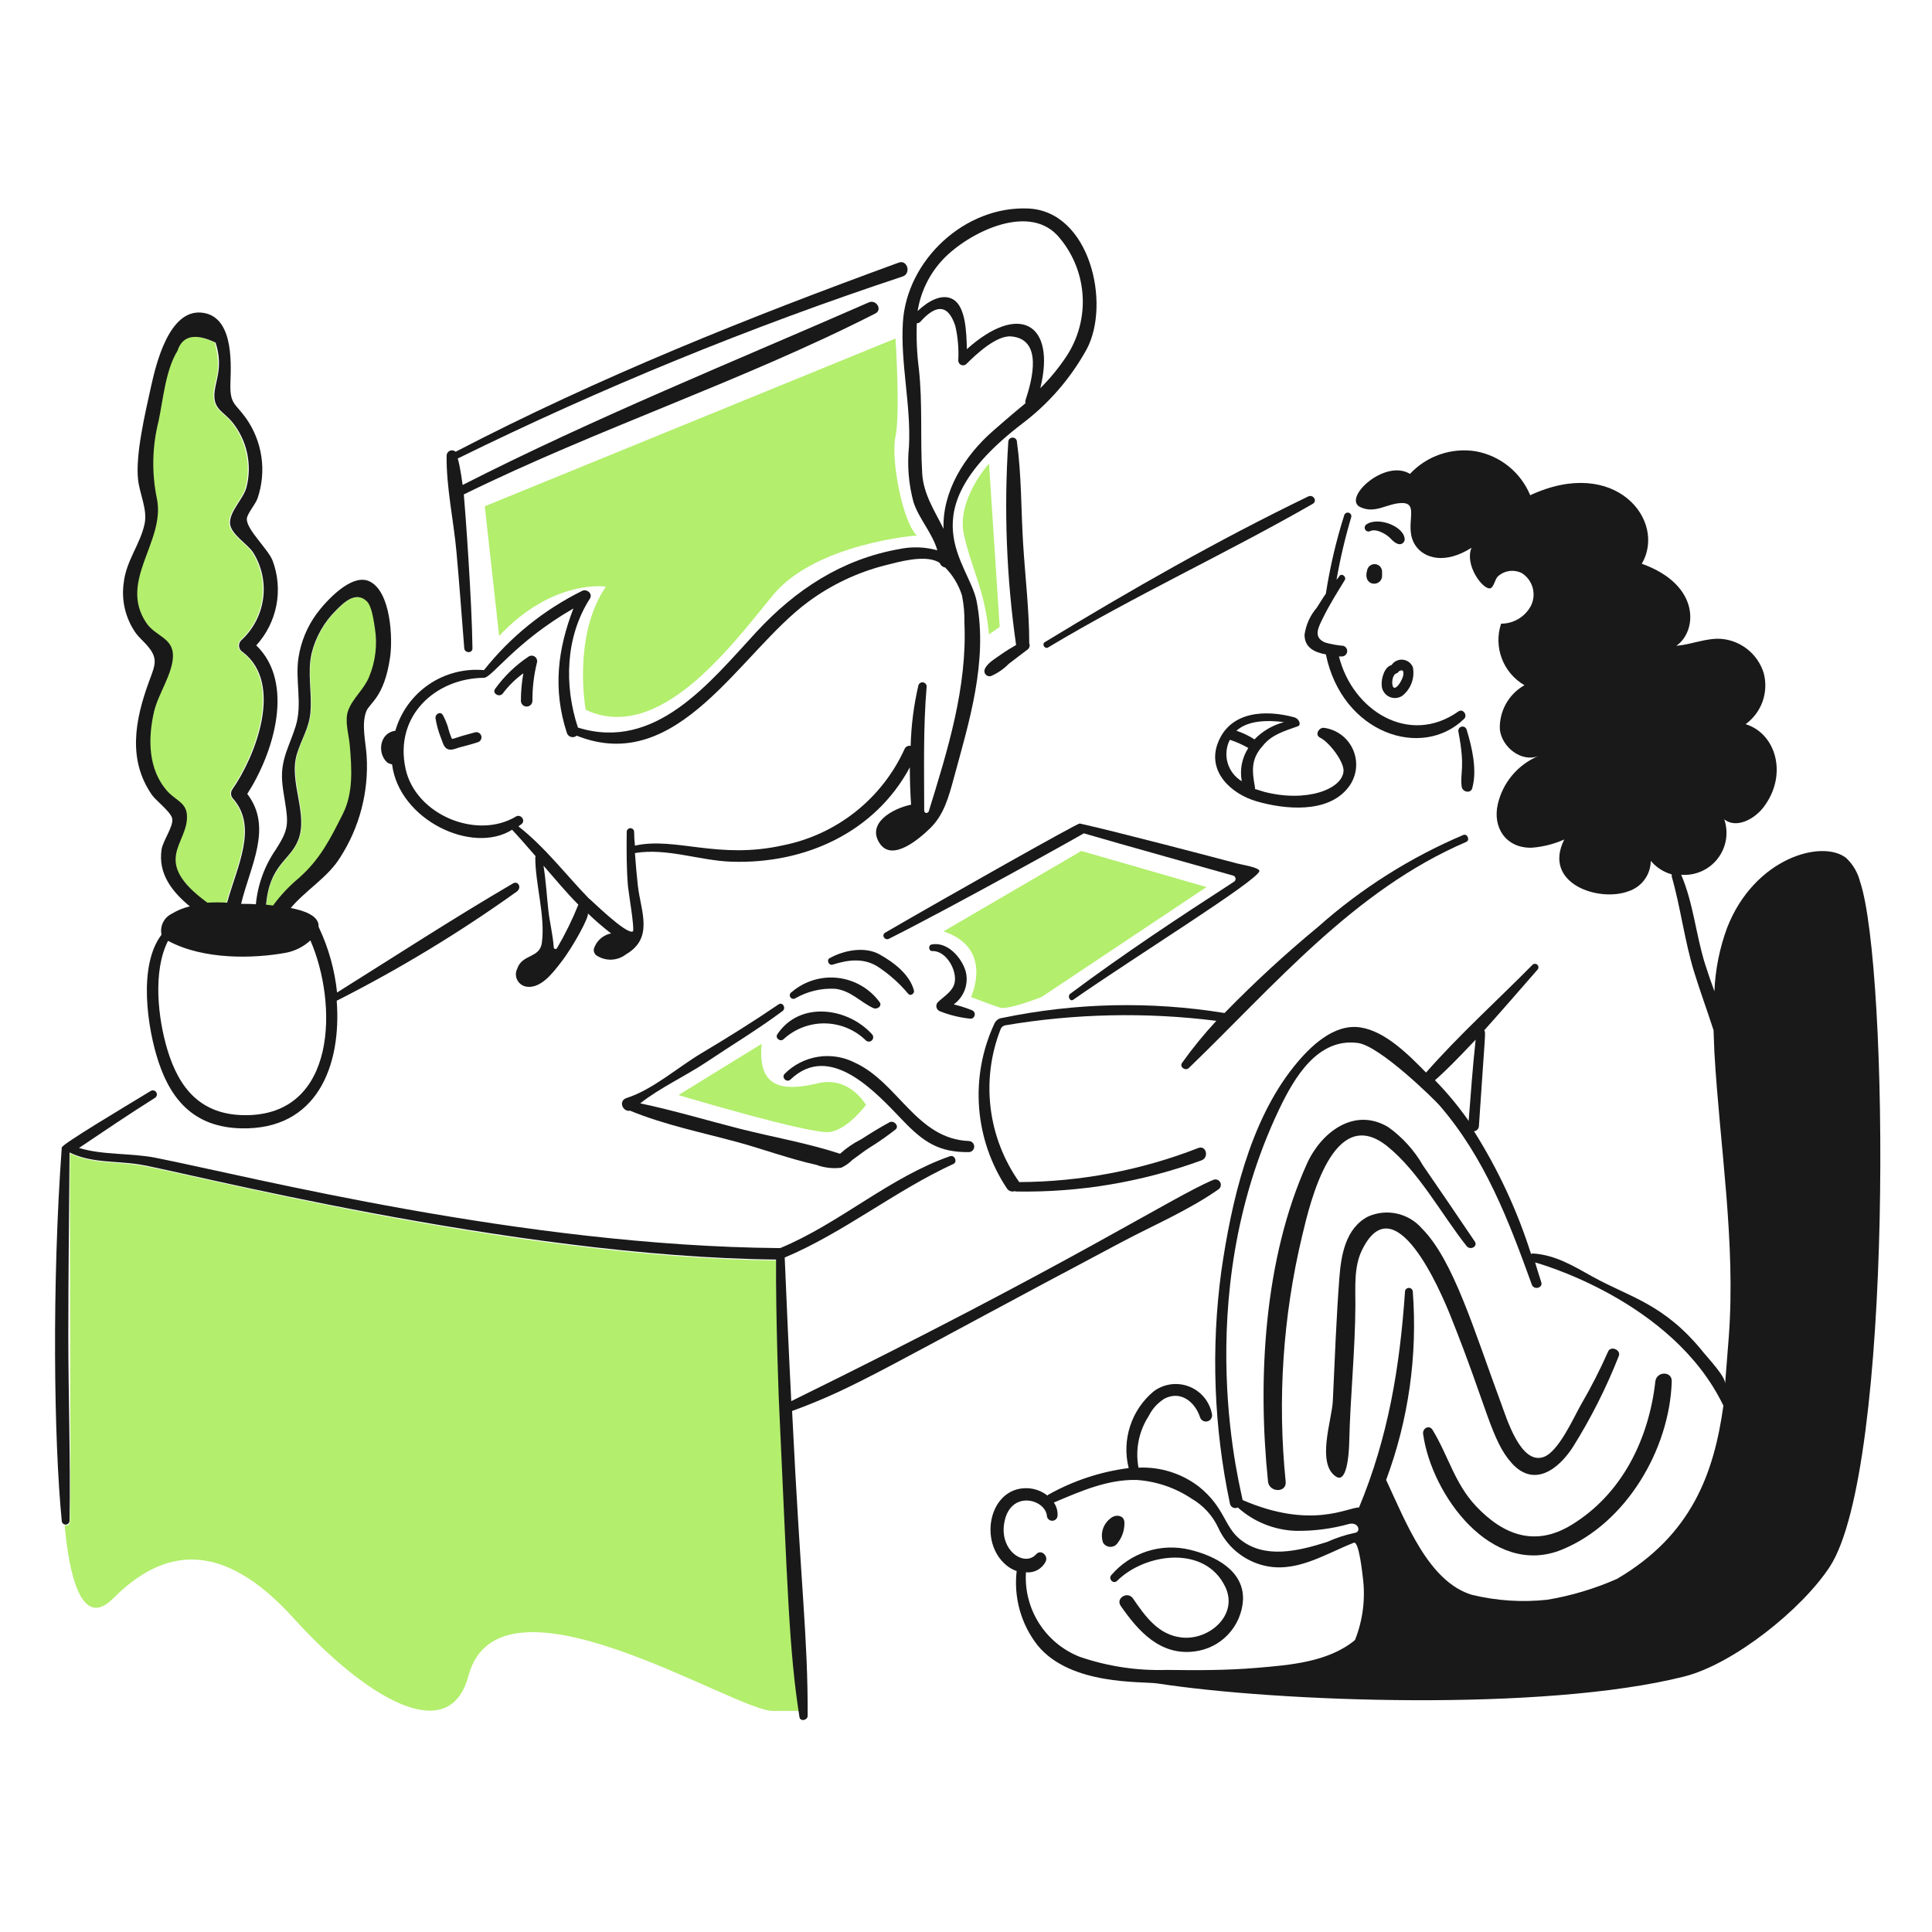 <svg width="154" height="154" viewBox="0 0 154 154" fill="none" xmlns="http://www.w3.org/2000/svg">
<path d="M62.451 118.783C62.151 112.7 61.862 106.585 61.894 100.469C40.746 100.253 14.98 93.496 11.104 92.881C9.208 92.58 7.343 92.783 5.577 91.933C5.544 96.773 5.659 116.36 5.577 121.302C5.58 121.352 5.568 121.403 5.544 121.448C5.521 121.493 5.485 121.531 5.442 121.557C5.398 121.584 5.349 121.599 5.298 121.6C5.247 121.601 5.197 121.588 5.152 121.563C5.479 125.259 6.433 130.006 9.012 127.417C13.009 123.403 17.654 122.635 23.402 128.987C29.134 135.324 35.806 139.324 37.333 133.598C39.802 124.348 58.493 136.362 61.6 136.378H63.694C62.876 130.59 62.739 124.638 62.451 118.783Z" fill="#B3EE6D"/>
<path d="M17.809 72.964C18.365 69.858 20.755 66.218 18.529 63.676C18.434 63.584 18.373 63.464 18.356 63.334C18.338 63.203 18.364 63.071 18.43 62.957C20.282 60.322 22.591 54.488 19.28 51.968C19.203 51.923 19.137 51.861 19.087 51.787C19.038 51.713 19.005 51.629 18.993 51.541C18.98 51.452 18.988 51.362 19.015 51.277C19.042 51.192 19.088 51.114 19.149 51.05C20.11 50.177 20.732 48.994 20.905 47.708C21.078 46.422 20.792 45.116 20.097 44.021C19.679 43.394 18.327 42.582 18.265 41.731C18.196 40.784 19.337 39.768 19.573 38.854C19.8 37.953 19.816 37.011 19.617 36.103C19.419 35.195 19.012 34.345 18.429 33.621C17.782 32.863 17.077 32.673 17.022 31.626C16.958 30.386 17.788 29.857 17.12 27.309C15.518 26.524 14.504 26.72 14.079 27.963C13.098 29.468 12.93 31.821 12.574 33.553C12.069 35.589 12.024 37.712 12.443 39.767C13.127 43.169 9.38 46.336 11.593 49.644C12.315 50.722 13.719 50.855 13.719 52.261C13.719 53.667 12.537 55.334 12.214 56.709C11.717 58.833 11.724 61.352 13.294 63.086C13.916 63.775 14.762 63.969 14.831 64.95C14.956 66.717 13.092 67.951 14.341 69.856C15.31 71.084 16.483 72.135 17.809 72.964Z" fill="#B3EE6D"/>
<path d="M29.909 50.039C29.839 49.516 29.683 48.301 29.255 47.913C28.346 47.088 27.429 48.049 26.835 48.632C25.874 49.572 25.195 50.761 24.873 52.066C24.498 53.632 24.923 55.24 24.774 56.808C24.657 58.053 24.032 58.936 23.695 60.112C23.058 62.34 24.633 64.882 23.793 66.979C23.109 68.69 21.094 69.137 21.21 73.193C21.871 71.95 22.783 70.858 23.89 69.988C25.6 68.461 26.375 66.914 27.389 64.887C28.24 63.186 28.101 61.224 27.945 59.392C27.876 58.575 27.518 57.462 27.815 56.645C28.172 55.663 29.074 54.951 29.483 53.965C29.971 52.717 30.118 51.362 29.909 50.039Z" fill="#B3EE6D"/>
<path d="M39.786 50.693L38.642 40.355L71.379 26.982C71.379 26.982 71.775 33 71.379 34.798C70.99 36.565 71.935 41.601 73.08 42.68C73.08 42.68 65.003 43.303 61.6 47.455C58.168 51.642 52.508 59.294 46.687 56.58C46.687 56.58 45.607 50.693 48.29 46.768C48.29 46.736 44.038 46.147 39.786 50.693Z" fill="#B3EE6D"/>
<path d="M78.835 50.562L79.685 49.973L78.835 36.956C78.835 36.956 76.205 39.83 76.84 42.647C77.481 45.488 78.476 46.931 78.835 50.562Z" fill="#B3EE6D"/>
<path d="M54.078 87.289C54.078 87.289 64.674 90.462 66.146 90.233C67.618 90.004 69.023 88.074 69.023 88.074C69.023 88.074 67.716 85.752 65.23 86.341C62.745 86.929 60.324 86.995 60.717 83.201L54.078 87.289Z" fill="#B3EE6D"/>
<path d="M75.206 74.24L86.194 67.83L96.169 70.708L83.022 79.473C83.022 79.473 80.342 80.519 79.719 80.323C79.095 80.127 77.397 79.473 77.397 79.473C77.397 79.473 79.261 75.581 75.206 74.24Z" fill="#B3EE6D"/>
<path d="M103.985 50.593C103.985 51.64 104.802 51.999 105.686 52.163C106.979 58.466 113.343 60.586 116.707 57.298C117.005 57.007 116.612 56.452 116.248 56.709C112.33 59.483 107.811 56.649 106.73 52.327H106.96C107.065 52.325 107.165 52.285 107.243 52.215C107.321 52.145 107.37 52.049 107.382 51.944C107.394 51.84 107.368 51.736 107.308 51.649C107.249 51.563 107.16 51.502 107.058 51.476C106.571 51.437 106.089 51.349 105.619 51.214C104.639 50.789 105.09 50.001 105.456 49.252C105.97 48.201 106.592 47.219 107.189 46.243C107.351 45.981 106.959 45.654 106.764 45.916C106.698 46.022 106.621 46.121 106.534 46.211C106.829 44.522 107.222 42.851 107.712 41.207C107.726 41.136 107.713 41.062 107.676 41C107.638 40.938 107.579 40.892 107.509 40.871C107.439 40.851 107.364 40.857 107.299 40.889C107.234 40.921 107.183 40.976 107.156 41.043C106.505 43.095 106.013 45.194 105.684 47.322C105.423 47.682 105.201 48.079 104.965 48.434C104.438 49.045 104.098 49.795 103.985 50.593Z" fill="#191919"/>
<path d="M108.989 45.395C108.554 46.801 110.166 46.819 110.166 45.885V45.526C110.156 45.385 110.097 45.253 109.999 45.152C109.902 45.05 109.772 44.986 109.632 44.971C109.492 44.955 109.351 44.989 109.234 45.067C109.116 45.144 109.029 45.26 108.989 45.395Z" fill="#191919"/>
<path d="M108.924 41.797C108.854 41.841 108.805 41.91 108.787 41.989C108.768 42.069 108.782 42.153 108.826 42.222C108.869 42.292 108.938 42.341 109.018 42.359C109.098 42.378 109.181 42.364 109.251 42.32C109.64 42.15 110.232 42.451 110.559 42.68C110.885 42.909 111.082 43.269 111.477 43.369C111.534 43.382 111.592 43.383 111.649 43.372C111.705 43.36 111.759 43.336 111.805 43.302C111.852 43.268 111.891 43.224 111.919 43.174C111.947 43.123 111.964 43.067 111.968 43.01C111.965 41.968 109.864 41.155 108.924 41.797Z" fill="#191919"/>
<path d="M111.769 55.468C112.108 55.202 112.368 54.848 112.518 54.443C112.668 54.039 112.703 53.601 112.619 53.178C112.551 53.016 112.441 52.875 112.3 52.77C112.159 52.666 111.992 52.602 111.817 52.585C111.643 52.568 111.467 52.599 111.308 52.675C111.15 52.751 111.015 52.868 110.918 53.014C110.362 53.145 110.101 54.061 110.133 54.585C110.133 54.775 110.185 54.962 110.283 55.126C110.38 55.289 110.52 55.423 110.688 55.514C110.855 55.604 111.044 55.648 111.234 55.639C111.425 55.631 111.609 55.572 111.769 55.468ZM111.867 53.636C111.923 54.096 111.101 55.377 110.984 54.555C110.947 54.294 111.016 53.77 111.311 53.672C111.395 53.645 111.466 53.587 111.507 53.508C111.671 53.407 111.867 53.374 111.867 53.636Z" fill="#191919"/>
<path d="M117.361 62.793C117.754 61.355 117.332 59.554 116.901 58.149C116.876 58.067 116.819 57.998 116.744 57.956C116.669 57.914 116.581 57.902 116.497 57.923C116.414 57.944 116.342 57.996 116.295 58.069C116.249 58.141 116.232 58.229 116.247 58.313C116.813 61.26 116.369 61.518 116.509 62.695C116.565 63.155 117.266 63.284 117.361 62.793Z" fill="#191919"/>
<path d="M94.762 85.131C101.609 78.529 107.942 70.944 116.871 67.11C117.194 66.971 116.969 66.421 116.641 66.555C112.409 68.35 108.498 70.825 105.063 73.88C102.456 76.033 99.967 78.326 97.607 80.748C91.724 79.793 85.716 79.927 79.881 81.141C79.746 81.155 79.617 81.205 79.508 81.286C79.399 81.367 79.313 81.475 79.26 81.6C78.286 83.694 77.868 86.004 78.045 88.306C78.223 90.609 78.99 92.827 80.273 94.747C80.341 94.844 80.439 94.915 80.551 94.951C80.663 94.986 80.784 94.984 80.895 94.943C80.933 94.969 80.979 94.981 81.025 94.976C86.053 95.06 91.053 94.217 95.775 92.491C96.396 92.261 96.14 91.26 95.513 91.509C90.957 93.285 86.112 94.205 81.222 94.224V94.191C79.995 92.447 79.218 90.427 78.961 88.31C78.704 86.192 78.975 84.045 79.75 82.058C79.777 81.977 79.825 81.905 79.888 81.847C79.951 81.79 80.027 81.75 80.11 81.731C85.678 80.787 91.353 80.666 96.956 81.371C95.968 82.433 95.05 83.559 94.209 84.74C94.01 85.065 94.496 85.387 94.762 85.131Z" fill="#191919"/>
<path d="M148.267 70.283C148.086 69.557 147.7 68.898 147.155 68.386C145.241 66.887 139.848 68.374 137.671 73.946C137.069 75.572 136.726 77.282 136.657 79.015C136.389 78.29 136.138 77.56 135.905 76.823C135.169 74.463 134.986 72.016 134.008 69.727C134.56 69.77 135.115 69.676 135.623 69.452C136.13 69.228 136.574 68.882 136.914 68.444C137.254 68.007 137.481 67.491 137.573 66.945C137.665 66.398 137.62 65.837 137.442 65.312C138.391 66.064 139.835 65.316 140.581 64.33C142.521 61.773 141.581 58.475 139.143 57.724C139.769 57.269 140.242 56.634 140.499 55.904C140.756 55.174 140.784 54.383 140.581 53.636C140.349 52.896 139.902 52.243 139.296 51.759C138.69 51.275 137.953 50.984 137.18 50.922C135.97 50.85 134.826 51.381 133.616 51.478C135.281 50.352 135.607 46.629 130.868 44.937C132.873 41.513 128.772 36.313 121.973 39.475C121.602 38.578 121.013 37.788 120.259 37.177C119.505 36.566 118.61 36.153 117.656 35.976C116.698 35.819 115.716 35.901 114.797 36.215C113.879 36.529 113.052 37.064 112.39 37.774C110.369 36.539 106.965 39.735 108.433 40.424C109.639 40.989 110.591 40.097 111.769 40.097C113.224 40.097 111.84 42.001 112.816 43.466C113.524 44.529 115.196 44.997 117.296 43.662C116.726 45.016 118.164 46.974 118.768 46.899C119.062 46.864 119.156 46.176 119.389 45.951C119.646 45.716 119.968 45.564 120.313 45.517C120.658 45.47 121.009 45.531 121.318 45.69C121.733 45.958 122.036 46.369 122.168 46.845C122.301 47.321 122.255 47.829 122.038 48.273C121.811 48.709 121.467 49.074 121.046 49.328C120.625 49.582 120.142 49.715 119.651 49.713C119.351 50.62 119.372 51.603 119.712 52.496C120.051 53.389 120.688 54.139 121.515 54.618C120.894 54.968 120.382 55.484 120.036 56.107C119.69 56.731 119.522 57.438 119.553 58.15C119.716 59.557 121.253 60.766 122.594 60.276C121.795 60.615 121.088 61.139 120.531 61.804C119.974 62.47 119.583 63.258 119.389 64.104C118.961 65.968 120.043 67.626 122.104 67.571C122.996 67.501 123.87 67.28 124.687 66.917C122.931 70.43 127.444 71.941 129.818 71.038C130.328 70.869 130.773 70.546 131.09 70.112C131.406 69.678 131.579 69.155 131.584 68.618C132.019 69.137 132.6 69.513 133.252 69.697V69.861C133.972 72.379 134.275 75.003 135.051 77.513C135.527 79.055 136.097 80.588 136.588 82.124C136.62 82.713 136.621 83.302 136.653 83.858C137.088 91.413 138.366 99.001 137.802 106.555C137.705 107.83 137.606 109.073 137.507 110.316C137.573 109.76 136.172 108.284 135.806 107.83C132.667 103.92 129.954 103.428 126.976 101.781C125.439 100.93 124.033 100.048 122.234 99.917C122.167 99.912 122.1 99.923 122.038 99.95C120.947 96.509 119.419 93.223 117.492 90.171C117.599 90.162 117.698 90.113 117.771 90.035C117.844 89.956 117.884 89.853 117.885 89.746C118.404 81.954 118.438 82.382 118.31 82.125C119.749 80.523 121.156 78.889 122.561 77.285C122.607 77.232 122.631 77.163 122.629 77.093C122.626 77.023 122.597 76.957 122.547 76.907C122.498 76.857 122.431 76.828 122.361 76.826C122.291 76.823 122.222 76.847 122.169 76.893C119.357 79.738 116.315 82.483 113.67 85.494C112.231 84.023 110.398 82.195 108.437 81.895C106.31 81.572 104.414 83.432 103.172 84.97C99.605 89.384 98.15 95.825 97.352 101.322C96.519 107.497 96.752 113.77 98.041 119.866C98.055 119.931 98.084 119.992 98.125 120.044C98.166 120.097 98.219 120.139 98.279 120.167C98.34 120.196 98.406 120.21 98.472 120.208C98.539 120.207 98.604 120.191 98.663 120.16C99.943 121.31 101.588 121.97 103.307 122.024C104.744 122.043 106.175 121.856 107.558 121.468C108.312 121.309 108.508 122.134 107.983 122.187C107.229 122.346 106.494 122.588 105.793 122.907C103.427 123.661 100.801 124.269 98.859 122.711C97.562 121.671 97.634 120.161 95.556 118.492C94.18 117.441 92.478 116.908 90.749 116.987C90.483 115.56 90.776 114.085 91.566 112.867C91.845 112.303 92.275 111.828 92.808 111.493C94.116 110.804 95.259 111.757 95.654 112.965C95.692 113.087 95.776 113.19 95.888 113.251C96 113.312 96.132 113.328 96.255 113.294C96.378 113.26 96.483 113.179 96.548 113.069C96.613 112.959 96.633 112.828 96.603 112.703C96.509 112.214 96.292 111.757 95.973 111.375C95.654 110.993 95.243 110.698 94.778 110.518C94.314 110.338 93.812 110.28 93.319 110.347C92.825 110.415 92.357 110.607 91.959 110.905C91.084 111.633 90.433 112.593 90.081 113.675C89.729 114.757 89.689 115.917 89.968 117.02C87.714 117.31 85.537 118.032 83.557 119.146C83.524 119.146 83.524 119.179 83.492 119.212C83.016 118.838 82.43 118.631 81.824 118.623C78.856 118.589 77.962 122.907 80.222 124.771C80.464 124.972 80.741 125.128 81.039 125.23C80.793 127.346 81.392 129.474 82.707 131.15C85.348 134.384 91.038 133.999 92.289 134.192C101.822 135.659 123.027 136.462 134.25 133.636C138.173 132.648 143.644 128.276 145.861 124.871C150.931 117.057 150.565 77.094 148.267 70.283ZM117.623 82.874C117.393 85.033 117.231 87.191 117.067 89.349C116.273 88.211 115.386 87.139 114.418 86.144C114.31 86.034 114.343 86.359 117.623 82.874ZM99.047 119.568C99.047 119.197 94.682 103.701 101.956 88.433C103.172 85.885 105.031 82.715 108.235 83.135C110.001 83.365 114.376 87.688 114.711 88.074C118.354 92.269 120.256 97.29 122.102 102.398C122.267 102.858 123.008 102.663 122.854 102.202C122.681 101.682 122.527 101.156 122.364 100.633C122.44 100.642 133.326 103.619 137.372 112.046C136.619 117.442 134.853 122.348 128.9 125.848C127.124 126.634 125.257 127.194 123.341 127.515C121.328 127.734 119.292 127.601 117.324 127.123C113.889 126.085 112.107 121.434 110.488 117.966C112.274 113.175 112.999 108.053 112.614 102.954C112.61 102.875 112.575 102.799 112.518 102.744C112.46 102.689 112.383 102.659 112.303 102.659C112.223 102.659 112.147 102.689 112.089 102.744C112.031 102.799 111.997 102.875 111.993 102.954C111.578 109.003 110.652 114.565 108.33 120.157C107.428 120.157 104.511 121.934 99.047 119.568ZM81.779 125.327C82.096 125.362 82.416 125.299 82.697 125.147C82.977 124.995 83.205 124.761 83.349 124.476C83.579 124.017 82.984 123.457 82.597 123.887C81.658 124.932 79.67 123.606 80.046 121.402C80.498 118.746 83.291 119.467 83.447 120.813C83.451 120.923 83.498 121.026 83.578 121.102C83.657 121.178 83.762 121.221 83.872 121.221C83.982 121.221 84.088 121.178 84.167 121.102C84.246 121.026 84.293 120.923 84.298 120.813C84.319 120.441 84.215 120.073 84.003 119.767C86.096 118.883 88.287 117.904 90.609 117.968C92.174 118.074 93.684 118.589 94.989 119.461C95.915 119.997 96.655 120.805 97.106 121.775C97.431 122.49 97.908 123.125 98.503 123.637C99.098 124.148 99.797 124.524 100.552 124.738C103.201 125.492 105.548 123.902 107.911 122.972C108.334 122.805 108.6 125.523 108.63 125.719C108.853 127.413 108.639 129.135 108.009 130.723C108.004 130.723 108 130.724 107.996 130.725C107.992 130.727 107.988 130.729 107.985 130.732C107.982 130.735 107.98 130.739 107.978 130.743C107.976 130.747 107.976 130.751 107.976 130.756C105.85 132.489 102.809 132.724 100.159 132.946C97.773 133.148 95.385 133.143 92.998 133.11C90.642 133.184 88.293 132.829 86.064 132.064C84.728 131.539 83.594 130.604 82.824 129.394C82.054 128.183 81.688 126.759 81.779 125.327Z" fill="#191919"/>
<path d="M77.233 91.835C77.347 91.83 77.454 91.781 77.533 91.699C77.612 91.617 77.656 91.507 77.656 91.393C77.656 91.279 77.612 91.169 77.533 91.087C77.454 91.005 77.347 90.956 77.233 90.952C73.049 90.78 71.611 86.301 68.141 84.705C67.235 84.243 66.206 84.079 65.202 84.238C64.198 84.397 63.27 84.87 62.551 85.588C62.256 85.883 62.704 86.334 63.01 86.048C66.177 83.028 69.81 87.064 71.969 89.318C73.6 91.023 74.845 91.865 77.233 91.835Z" fill="#191919"/>
<path d="M61.96 82.447C61.765 82.743 62.194 83.074 62.451 82.84C63.35 82.01 64.534 81.557 65.757 81.575C66.98 81.594 68.15 82.081 69.024 82.938C69.09 82.997 69.176 83.028 69.265 83.026C69.354 83.023 69.438 82.987 69.501 82.924C69.564 82.861 69.6 82.777 69.603 82.688C69.605 82.6 69.574 82.513 69.515 82.447C67.558 80.285 63.733 79.772 61.96 82.447Z" fill="#191919"/>
<path d="M63.399 79.571C64.371 79.014 65.485 78.752 66.604 78.818C67.846 78.987 68.554 79.856 69.612 80.356C69.904 80.493 70.361 80.195 70.103 79.865C69.71 79.334 69.212 78.89 68.639 78.56C68.066 78.23 67.432 78.022 66.775 77.948C66.118 77.874 65.453 77.937 64.822 78.132C64.19 78.326 63.606 78.649 63.105 79.08C63.071 79.098 63.041 79.124 63.017 79.154C62.992 79.184 62.975 79.219 62.964 79.256C62.954 79.294 62.952 79.333 62.957 79.371C62.962 79.409 62.975 79.446 62.995 79.479C63.015 79.513 63.041 79.541 63.072 79.564C63.104 79.587 63.139 79.603 63.177 79.612C63.215 79.62 63.254 79.621 63.292 79.614C63.33 79.607 63.367 79.592 63.399 79.571Z" fill="#191919"/>
<path d="M66.375 76.889C67.656 76.484 68.924 76.336 70.07 77.119C70.938 77.706 71.719 78.41 72.392 79.213C72.588 79.442 72.912 79.181 72.852 78.951C72.503 77.649 71.217 76.692 70.105 76.073C68.928 75.418 67.259 75.746 66.147 76.367C65.852 76.496 66.049 76.992 66.375 76.889Z" fill="#191919"/>
<path d="M77.462 80.519C76.993 80.335 76.512 80.181 76.023 80.059C76.43 79.766 76.739 79.355 76.908 78.882C77.078 78.41 77.1 77.896 76.971 77.411C76.633 76.292 75.495 75.037 74.256 75.285C73.961 75.345 74.027 75.841 74.322 75.808C75.434 75.775 76.319 77.379 76.088 78.36C75.926 79.049 75.205 79.439 74.747 79.896C74.698 79.952 74.663 80.018 74.646 80.091C74.629 80.163 74.63 80.238 74.65 80.309C74.669 80.381 74.707 80.447 74.758 80.5C74.809 80.554 74.873 80.594 74.943 80.616C75.728 80.926 76.553 81.124 77.394 81.204C77.472 81.193 77.545 81.156 77.6 81.099C77.654 81.041 77.689 80.967 77.697 80.888C77.704 80.809 77.686 80.73 77.643 80.663C77.6 80.596 77.537 80.545 77.462 80.519Z" fill="#191919"/>
<path d="M89.104 122.969C89.459 122.512 89.643 121.946 89.627 121.367C89.627 120.779 88.946 120.678 88.548 121.007C88.247 121.224 88.024 121.532 87.912 121.885C87.8 122.239 87.805 122.619 87.926 122.969C87.988 123.07 88.074 123.154 88.177 123.212C88.281 123.27 88.397 123.3 88.515 123.3C88.634 123.3 88.75 123.27 88.853 123.212C88.956 123.154 89.043 123.07 89.104 122.969Z" fill="#191919"/>
<path d="M95.22 131.636C96.239 131.512 97.183 131.036 97.888 130.289C98.593 129.543 99.014 128.573 99.079 127.548C99.183 125.194 96.859 124.014 94.827 123.525C93.7 123.256 92.521 123.302 91.419 123.66C90.317 124.018 89.335 124.673 88.581 125.554C88.322 125.85 88.743 126.304 89.041 126.013C91.289 123.781 96.079 123.132 97.674 126.504C98.725 128.724 96.398 130.757 94.208 130.527C92.343 130.331 91.298 128.858 90.316 127.42C89.891 126.798 88.905 127.39 89.335 128.008C90.725 130.011 92.472 131.989 95.22 131.636Z" fill="#191919"/>
<path d="M30.893 60.799C31.005 60.861 31.127 60.906 31.253 60.93C31.807 65.355 37.657 68.153 40.836 66.13C40.836 66.206 40.697 65.935 42.7 68.255C42.7 68.288 42.667 68.288 42.667 68.32C42.667 70.512 43.48 72.996 43.191 75.156C43.024 76.398 41.611 76.036 41.228 77.216C41.162 77.348 41.126 77.492 41.122 77.639C41.119 77.786 41.148 77.932 41.207 78.066C41.267 78.2 41.355 78.32 41.466 78.416C41.577 78.512 41.708 78.583 41.85 78.622C43.059 78.921 44.086 77.52 44.727 76.693C45.745 75.379 47.025 72.971 46.853 72.801C47.443 73.371 48.064 73.907 48.714 74.407C48.659 74.415 48.605 74.426 48.55 74.44C48.269 74.523 48.011 74.674 47.8 74.88C47.59 75.085 47.432 75.338 47.341 75.618C47.318 75.722 47.328 75.832 47.369 75.931C47.41 76.031 47.48 76.115 47.57 76.173C47.92 76.399 48.331 76.51 48.747 76.493C49.163 76.475 49.563 76.329 49.893 76.075C52.143 74.758 51.074 72.64 50.841 70.581C50.748 69.721 50.671 68.86 50.611 67.997C53.162 67.572 55.741 68.598 58.297 68.686C64.209 68.885 69.749 66.324 72.523 61.165C72.523 62.178 72.556 63.156 72.621 64.14C71.182 64.435 69.023 65.616 70.136 67.248C71.145 68.722 73.31 66.824 74.125 66.037C75.24 64.961 75.623 63.517 76.023 62.047C77.239 57.57 78.758 52.733 77.854 47.952C77.265 44.836 72.194 40.895 81.453 33.79C83.576 32.194 85.337 30.165 86.62 27.838C88.555 24.211 86.881 16.846 81.975 16.621C76.906 16.391 72.264 20.742 71.968 25.713C71.773 28.983 72.614 32.253 72.458 35.557C72.301 37.06 72.423 38.579 72.818 40.037C73.278 41.409 74.323 42.487 74.715 43.866C73.724 43.587 72.68 43.554 71.674 43.768C67.105 44.575 63.404 47.01 60.293 50.374C56.569 54.401 52.247 59.923 46.066 57.995C44.954 54.626 45.07 50.767 47.014 47.725C47.283 47.304 46.756 46.913 46.393 47.104C43.354 48.606 40.685 50.761 38.576 53.416C37.021 53.276 35.465 53.682 34.175 54.564C32.886 55.446 31.945 56.749 31.512 58.25C30.236 58.411 30.04 60.079 30.893 60.799ZM44.4 75.577C44.385 75.603 44.361 75.623 44.334 75.635C44.306 75.647 44.275 75.649 44.245 75.642C44.216 75.634 44.19 75.618 44.17 75.594C44.151 75.571 44.14 75.542 44.139 75.512C44.073 74.53 43.811 73.484 43.714 72.602C43.581 71.392 43.517 70.215 43.322 69.003C44.24 70.05 45.12 71.129 46.101 72.111C45.619 73.308 45.05 74.467 44.397 75.581L44.4 75.577ZM75.172 20.67C77.132 18.607 81.843 16.19 84.264 18.74C85.44 20.038 86.151 21.69 86.287 23.436C86.423 25.182 85.976 26.924 85.016 28.388C84.408 29.308 83.707 30.163 82.924 30.94C84.187 25.788 81.25 24.08 77.069 27.832C77.037 26.459 76.969 24.463 75.99 23.875C75.071 23.322 73.897 24.071 73.144 24.794C73.389 23.246 74.096 21.809 75.172 20.67ZM73.243 29.399C73.088 28.195 73.034 26.981 73.079 25.769C73.175 25.766 73.267 25.731 73.341 25.671C74.583 24.264 75.57 24.198 76.153 25.998C76.356 26.899 76.433 27.823 76.383 28.745C76.384 28.82 76.408 28.893 76.451 28.955C76.493 29.017 76.553 29.065 76.623 29.093C76.693 29.121 76.77 29.128 76.843 29.112C76.917 29.097 76.984 29.06 77.037 29.007C77.789 28.254 79.425 26.714 80.602 26.816C83.154 27.036 82.275 30.283 81.75 31.884C81.564 32.45 82.551 31.376 79.167 34.335C76.828 36.382 75.109 39.208 75.21 42.151C74.52 40.745 73.606 39.405 73.509 37.736C73.339 34.896 73.554 32.216 73.243 29.402V29.399ZM38.576 54.028C39.21 54.023 41.047 51.189 45.706 48.501C44.462 51.739 44.046 54.919 45.182 58.411C45.205 58.489 45.248 58.56 45.305 58.618C45.363 58.675 45.434 58.717 45.512 58.74C45.59 58.763 45.673 58.766 45.752 58.749C45.832 58.731 45.906 58.694 45.967 58.641C54.078 61.878 58.972 51.986 64.412 47.979C66.243 46.623 68.32 45.635 70.528 45.069C71.677 44.778 73.635 44.219 74.747 44.775C74.812 44.807 74.845 44.84 74.91 44.873C74.941 44.966 74.998 45.049 75.073 45.112C75.148 45.176 75.239 45.217 75.336 45.232C75.952 45.856 76.412 46.617 76.677 47.453C76.823 48.163 76.888 48.887 76.873 49.612C77.11 54.778 75.532 59.815 74.027 64.688C73.929 64.852 73.668 64.852 73.668 64.59C73.668 61.254 73.582 58.047 73.864 54.712C73.861 54.634 73.831 54.559 73.778 54.5C73.726 54.442 73.655 54.404 73.578 54.392C73.5 54.38 73.421 54.396 73.354 54.437C73.286 54.477 73.236 54.54 73.21 54.614C72.838 56.202 72.63 57.824 72.589 59.455C72.489 59.433 72.385 59.447 72.295 59.495C72.205 59.543 72.135 59.621 72.098 59.716C71.209 61.664 69.871 63.373 68.194 64.704C66.517 66.035 64.548 66.95 62.45 67.373C57.231 68.549 53.851 66.684 50.61 67.405C50.572 67.036 50.55 66.665 50.545 66.293C50.541 66.218 50.509 66.147 50.454 66.095C50.399 66.043 50.326 66.014 50.251 66.014C50.175 66.014 50.102 66.043 50.048 66.095C49.993 66.147 49.96 66.218 49.956 66.293C49.94 67.733 49.933 69.171 50.054 70.643C50.09 71.068 50.61 74.11 50.447 74.242C49.923 74.536 47.013 71.626 46.915 71.593C45.05 69.663 43.448 67.535 41.325 65.87C41.423 65.804 41.489 65.739 41.587 65.674C41.914 65.379 41.495 64.865 41.128 65.085C38.002 66.964 33.13 64.944 32.33 61.291C31.403 57.057 34.716 54.061 38.576 54.028Z" fill="#191919"/>
<path d="M35.633 59.687C35.927 59.85 36.287 59.687 36.581 59.588C37.072 59.458 37.595 59.327 38.086 59.163C38.19 59.133 38.277 59.062 38.329 58.967C38.381 58.872 38.394 58.76 38.363 58.656C38.333 58.552 38.262 58.464 38.167 58.412C38.072 58.36 37.96 58.348 37.856 58.378C36.243 58.799 36.324 58.864 36.024 58.901C35.887 58.584 35.778 58.256 35.697 57.92C35.591 57.604 35.459 57.297 35.304 57.001C35.114 56.671 34.677 56.904 34.716 57.263C34.803 57.789 34.946 58.304 35.141 58.8C35.273 59.098 35.338 59.523 35.633 59.687Z" fill="#191919"/>
<path d="M40.082 55.272C40.542 54.657 41.093 54.117 41.717 53.669C41.587 54.392 41.522 55.125 41.521 55.86C41.521 55.982 41.57 56.099 41.656 56.185C41.742 56.271 41.859 56.319 41.981 56.319C42.102 56.319 42.219 56.271 42.306 56.185C42.392 56.099 42.44 55.982 42.44 55.86C42.434 54.835 42.554 53.813 42.8 52.818C42.824 52.733 42.821 52.643 42.792 52.56C42.764 52.476 42.711 52.403 42.64 52.35C42.57 52.297 42.485 52.267 42.397 52.263C42.308 52.259 42.221 52.282 42.146 52.328C41.103 53.019 40.194 53.894 39.466 54.912C39.196 55.27 39.818 55.63 40.082 55.272Z" fill="#191919"/>
<path d="M37.006 51.674C37.037 52.066 37.665 52.099 37.66 51.674C37.615 47.878 37.078 40.542 36.971 39.41C47.7 34.144 59.139 30.404 69.776 24.987C70.363 24.688 69.843 23.845 69.252 24.104C58.452 28.837 47.406 33.293 36.876 38.657C36.563 36.369 36.411 36.532 36.516 36.532C47.978 30.899 59.812 26.059 71.935 22.044C72.654 21.814 72.331 20.68 71.641 20.932C59.6 25.325 47.7 30.089 36.319 36.009C36.259 35.953 36.185 35.916 36.104 35.902C36.024 35.887 35.941 35.896 35.866 35.927C35.791 35.958 35.725 36.01 35.678 36.076C35.631 36.143 35.604 36.221 35.6 36.303C35.567 38.854 36.157 41.467 36.385 43.988C36.615 46.535 36.801 49.091 37.006 51.674Z" fill="#191919"/>
<path d="M78.508 53.309C78.473 53.379 78.459 53.457 78.466 53.535C78.474 53.613 78.504 53.687 78.552 53.749C78.6 53.81 78.665 53.857 78.738 53.883C78.812 53.91 78.891 53.915 78.968 53.898C79.508 53.67 79.997 53.336 80.406 52.916C80.9 52.529 81.393 52.173 81.911 51.772C81.984 51.716 82.037 51.638 82.06 51.549C82.084 51.46 82.077 51.366 82.041 51.282C82.041 48.632 81.713 45.951 81.551 43.301C81.386 40.621 81.429 37.9 81.06 35.224C81.06 35.132 81.024 35.045 80.959 34.98C80.895 34.916 80.807 34.879 80.716 34.879C80.624 34.879 80.537 34.916 80.472 34.98C80.407 35.045 80.371 35.132 80.371 35.224C80.018 40.627 80.226 46.052 80.993 51.412C80.6 51.642 80.209 51.872 79.844 52.132C79.392 52.461 78.733 52.814 78.508 53.309Z" fill="#191919"/>
<path d="M62.058 80.061C60.048 81.429 57.999 82.708 55.909 83.953C54.044 85.063 52.017 86.863 49.957 87.518C49.237 87.748 49.663 88.662 50.219 88.532C52.999 89.681 56.075 90.293 58.948 91.083C60.709 91.568 63.099 92.421 65.064 92.848C65.701 93.086 66.385 93.165 67.059 93.078C67.387 92.924 67.686 92.714 67.942 92.457C68.402 92.13 68.833 91.782 69.316 91.476C70.029 91.034 70.716 90.554 71.376 90.037C71.704 89.776 71.278 89.285 70.917 89.449C70.132 89.874 69.386 90.338 68.628 90.822C68.022 91.126 67.461 91.511 66.96 91.966C64.376 91.116 61.593 90.637 58.98 89.975C56.328 89.3 53.682 88.504 51.032 87.948C52.603 86.705 54.688 85.746 56.331 84.645C58.349 83.291 60.447 82.034 62.38 80.586C62.683 80.361 62.388 79.837 62.058 80.061Z" fill="#191919"/>
<path d="M86.39 66.424C89.04 67.209 97.28 69.5 98.295 69.793C98.345 69.807 98.39 69.836 98.425 69.876C98.459 69.916 98.481 69.965 98.488 70.017C98.495 70.069 98.486 70.122 98.463 70.169C98.441 70.217 98.405 70.256 98.36 70.284C93.919 73.157 89.524 76.064 85.311 79.212C85.049 79.408 85.311 79.901 85.573 79.671C90.347 76.335 100.257 70.187 100.387 69.434C100.387 69.14 99.047 68.944 98.557 68.813C97.215 68.454 88.922 66.271 86.063 65.641C85.9 65.605 75.589 71.422 70.561 74.34C70.231 74.532 70.528 74.995 70.855 74.831C76.059 72.219 86.325 66.489 86.39 66.424Z" fill="#191919"/>
<path d="M83.544 51.608C90.404 47.493 97.703 44.138 104.639 40.162C105.034 39.932 104.674 39.382 104.279 39.573C97.098 43.041 90.099 47.042 83.283 51.184C83.019 51.344 83.28 51.767 83.544 51.608Z" fill="#191919"/>
<path d="M63.138 112.471C68.344 110.557 70.265 109.152 89.431 98.995C91.978 97.646 94.746 96.468 97.117 94.809C97.209 94.749 97.276 94.656 97.302 94.549C97.328 94.442 97.313 94.329 97.258 94.233C97.204 94.136 97.115 94.065 97.01 94.032C96.905 93.999 96.791 94.008 96.692 94.057C93.536 95.364 85.394 100.726 63.072 111.684C62.876 107.856 62.712 104.064 62.549 100.237C67.225 98.276 71.337 94.92 75.99 92.781C76.349 92.616 76.09 92.034 75.728 92.16C70.876 93.856 66.931 97.52 62.189 99.486H62.156C41.61 99.314 20.048 93.805 12.413 92.288C10.418 91.893 8.227 92.092 6.297 91.503C8.292 90.162 10.295 88.802 12.346 87.514C12.42 87.47 12.473 87.399 12.495 87.317C12.516 87.234 12.504 87.146 12.461 87.072C12.417 86.999 12.346 86.945 12.264 86.924C12.181 86.902 12.093 86.914 12.019 86.958C9.854 88.276 4.923 91.209 4.923 91.471C4.134 102.294 4.289 114.794 4.923 121.232C4.926 121.312 4.961 121.387 5.019 121.442C5.076 121.497 5.153 121.527 5.233 121.527C5.313 121.527 5.39 121.497 5.447 121.442C5.505 121.387 5.54 121.312 5.543 121.232C5.625 116.291 5.445 111.322 5.445 106.351C5.445 101.511 5.511 96.703 5.543 91.863C7.277 92.714 9.173 92.523 11.071 92.812C14.153 93.279 40.73 100.183 61.861 100.399C61.823 104.945 62.097 112.39 62.122 112.467C62.779 126.472 62.875 131.45 63.725 136.865C63.787 137.257 64.378 137.126 64.379 136.766C64.397 130.408 63.848 126.93 63.138 112.471Z" fill="#191919"/>
<path d="M110.591 91.377C113.107 93.408 114.903 96.803 116.903 99.324C117.192 99.689 117.822 99.356 117.557 98.964C116.194 96.941 114.82 94.924 113.436 92.915C112.742 91.702 111.793 90.654 110.657 89.841C107.937 88.213 105.303 90.27 104.181 92.75C100.745 100.352 100.23 109.959 101.074 118.095C101.166 118.98 102.575 119.014 102.481 118.095C101.818 111.549 102.26 104.938 103.788 98.538C104.452 95.729 106.303 87.916 110.591 91.377Z" fill="#191919"/>
<path d="M115.658 104.982C118.548 112.209 118.882 114.829 120.499 116.625C122.264 118.587 124.202 117.153 125.372 115.35C126.814 113.048 128.041 110.617 129.034 108.089C129.235 107.601 128.389 107.242 128.184 107.729C127.534 109.197 126.802 110.627 125.993 112.013C125.406 113.061 124.228 115.711 123.049 116.135C121.219 116.792 120.099 113.062 119.648 111.85C117.515 106.108 115.868 100.45 113.336 97.918C112.818 97.322 112.122 96.908 111.35 96.737C110.579 96.566 109.773 96.648 109.052 96.969C107.258 97.894 106.899 100.045 106.762 101.842C106.513 105.114 106.393 108.415 106.239 111.686C106.17 113.158 104.906 116.677 106.501 117.704C107.454 118.317 107.539 115.35 107.547 114.957C107.629 111.324 108.021 107.664 108.038 104.034C108.044 102.594 107.909 100.993 108.561 99.651C111.154 94.324 114.799 102.828 115.658 104.982Z" fill="#191919"/>
<path d="M125.243 121.563C122.372 123.308 119.848 122.38 117.656 120.059C115.956 118.259 115.441 116.03 114.189 113.976C113.929 113.549 113.373 113.845 113.437 114.303C114.111 119.173 118.933 125.789 124.491 123.525C129.627 121.436 133.086 115.512 133.256 110.117C133.282 109.266 132.04 109.298 131.947 110.117C131.432 114.692 129.308 119.093 125.243 121.563Z" fill="#191919"/>
<path d="M103.462 57.887C103.725 57.793 103.595 57.292 103.135 57.168C100.92 56.575 98.081 56.651 97.085 59.196C96.185 61.493 98.131 63.284 100.159 63.873C102.416 64.527 105.825 64.858 107.452 62.793C107.779 62.386 107.991 61.899 108.069 61.383C108.146 60.867 108.085 60.339 107.893 59.854C107.7 59.369 107.382 58.944 106.972 58.621C106.561 58.299 106.073 58.091 105.556 58.018C105.131 57.952 104.766 58.583 105.229 58.803C105.942 59.144 107.131 60.701 107.093 61.453C107.016 62.897 104.165 63.992 100.781 63.12C100.52 63.053 100.29 62.957 100.029 62.891C100.029 62.825 100.061 62.792 100.029 62.727C99.799 61.452 99.701 60.503 100.65 59.457C101.369 58.542 102.42 58.262 103.462 57.887ZM102.35 57.561C101.454 57.795 100.639 58.27 99.995 58.935C99.546 58.646 99.063 58.415 98.556 58.246C99.501 57.397 101.074 57.397 102.35 57.561ZM98.033 58.968C98.544 59.136 99.037 59.355 99.504 59.622C98.996 60.405 98.809 61.353 98.981 62.271C98.433 61.944 98.03 61.42 97.853 60.807C97.677 60.193 97.741 59.535 98.033 58.967V58.968Z" fill="#191919"/>
<path d="M40.898 70.414C36.151 73.189 31.512 76.203 26.868 79.113C26.681 77.323 26.195 75.576 25.429 73.948C25.429 73.915 25.396 73.915 25.396 73.882C25.459 72.935 24.088 72.56 23.176 72.377C24.386 70.938 26.153 69.927 27.133 68.319C28.665 65.926 29.398 63.109 29.226 60.273C29.163 59.194 28.789 57.751 29.193 56.709C29.466 56.005 30.618 55.617 31.09 52.425C31.32 50.887 31.157 47.157 29.455 46.341C28.017 45.652 25.959 47.949 25.236 48.925C24.488 49.95 23.995 51.139 23.797 52.392C23.505 54.223 24.127 56.088 23.567 57.886C23.079 59.457 22.372 60.502 22.488 62.236C22.525 62.792 22.628 63.346 22.718 63.904C23.009 65.731 22.978 66.159 21.998 67.698C21.096 68.996 20.544 70.505 20.396 72.08C20.003 72.047 19.611 72.047 19.219 72.047C19.938 69.038 21.769 65.964 19.709 63.283C21.802 60.044 23.537 54.452 20.428 51.443C21.244 50.548 21.797 49.446 22.028 48.258C22.259 47.069 22.158 45.84 21.736 44.705C21.375 43.757 19.608 42.186 19.677 41.336C19.708 40.943 20.366 40.187 20.526 39.733C20.893 38.661 20.999 37.517 20.834 36.397C20.669 35.276 20.238 34.211 19.578 33.29C18.726 32.114 18.303 32.211 18.368 30.478C18.433 28.745 18.565 25.145 16.046 24.918C13.495 24.688 12.454 28.942 12.056 30.737C11.549 33.029 10.783 36.278 11.009 38.26C11.136 39.372 11.758 40.614 11.532 41.726C11.201 43.36 10.063 44.67 9.865 46.436C9.655 47.865 10.007 49.319 10.846 50.494C11.1 50.828 11.401 51.084 11.663 51.377C12.639 52.462 12.387 52.949 11.893 54.287C10.724 57.456 10.185 60.608 12.123 63.379C12.419 63.803 13.621 64.721 13.725 65.243C13.85 65.866 12.98 67.01 12.876 67.728C12.598 69.628 13.693 71.064 15.132 72.246C14.624 72.364 14.138 72.563 13.693 72.834C13.389 72.981 13.144 73.225 12.995 73.527C12.847 73.83 12.805 74.173 12.876 74.503C10.978 76.988 11.759 82.026 12.646 84.674C13.718 87.88 15.654 89.842 19.186 89.939C25.302 90.106 27.232 84.903 26.839 79.768C31.839 77.238 36.637 74.33 41.192 71.068C41.622 70.745 41.29 70.184 40.898 70.414ZM23.761 66.98C24.603 64.882 22.995 62.332 23.663 60.112C24.017 58.933 24.63 58.05 24.742 56.809C24.887 55.204 24.479 53.636 24.84 52.066C25.165 50.762 25.844 49.574 26.803 48.632C27.391 48.043 28.339 47.096 29.223 47.913C29.648 48.305 29.789 49.514 29.877 50.039C30.096 51.364 29.936 52.724 29.417 53.963C29.021 54.942 28.106 55.663 27.75 56.643C27.453 57.46 27.811 58.573 27.88 59.391C28.034 61.223 28.181 63.187 27.325 64.885C26.317 66.883 25.538 68.463 23.825 69.986C23.051 70.629 22.359 71.365 21.765 72.178C21.569 72.145 21.373 72.145 21.209 72.113C21.488 68.914 23.113 68.6 23.761 66.98ZM14.899 64.952C14.83 63.971 13.98 63.774 13.361 63.087C11.792 61.354 11.78 58.866 12.282 56.711C12.602 55.332 13.787 53.669 13.787 52.262C13.787 50.824 12.384 50.723 11.66 49.646C9.415 46.303 13.192 43.171 12.511 39.768C12.08 37.714 12.125 35.589 12.642 33.554C13.003 31.855 13.198 29.496 14.146 27.965C14.539 26.754 15.552 26.526 17.187 27.311C17.866 29.461 17.046 30.462 17.089 31.627C17.127 32.641 17.836 32.843 18.496 33.623C19.084 34.344 19.495 35.193 19.694 36.102C19.894 37.011 19.877 37.954 19.644 38.855C19.403 39.768 18.266 40.785 18.336 41.733C18.398 42.584 19.739 43.37 20.167 44.023C20.861 45.119 21.146 46.425 20.972 47.711C20.798 48.997 20.176 50.18 19.216 51.053C19.154 51.117 19.108 51.195 19.08 51.28C19.053 51.365 19.046 51.455 19.058 51.544C19.07 51.632 19.103 51.716 19.153 51.791C19.203 51.865 19.269 51.926 19.346 51.971C22.656 54.491 20.347 60.325 18.496 62.96C18.43 63.074 18.404 63.206 18.422 63.337C18.439 63.467 18.5 63.587 18.594 63.679C20.572 65.948 18.888 69.076 18.103 71.954C17.58 71.921 17.056 71.921 16.533 71.954C11.904 68.57 15.062 67.286 14.899 64.952ZM19.575 88.891C16.043 88.891 14.274 86.799 13.329 83.626C12.607 81.206 12.151 77.445 13.394 74.992C16.239 76.529 20.233 76.415 22.812 75.941C23.533 75.797 24.201 75.458 24.742 74.96C26.933 79.997 26.868 88.891 19.575 88.891Z" fill="#191919"/>
</svg>
